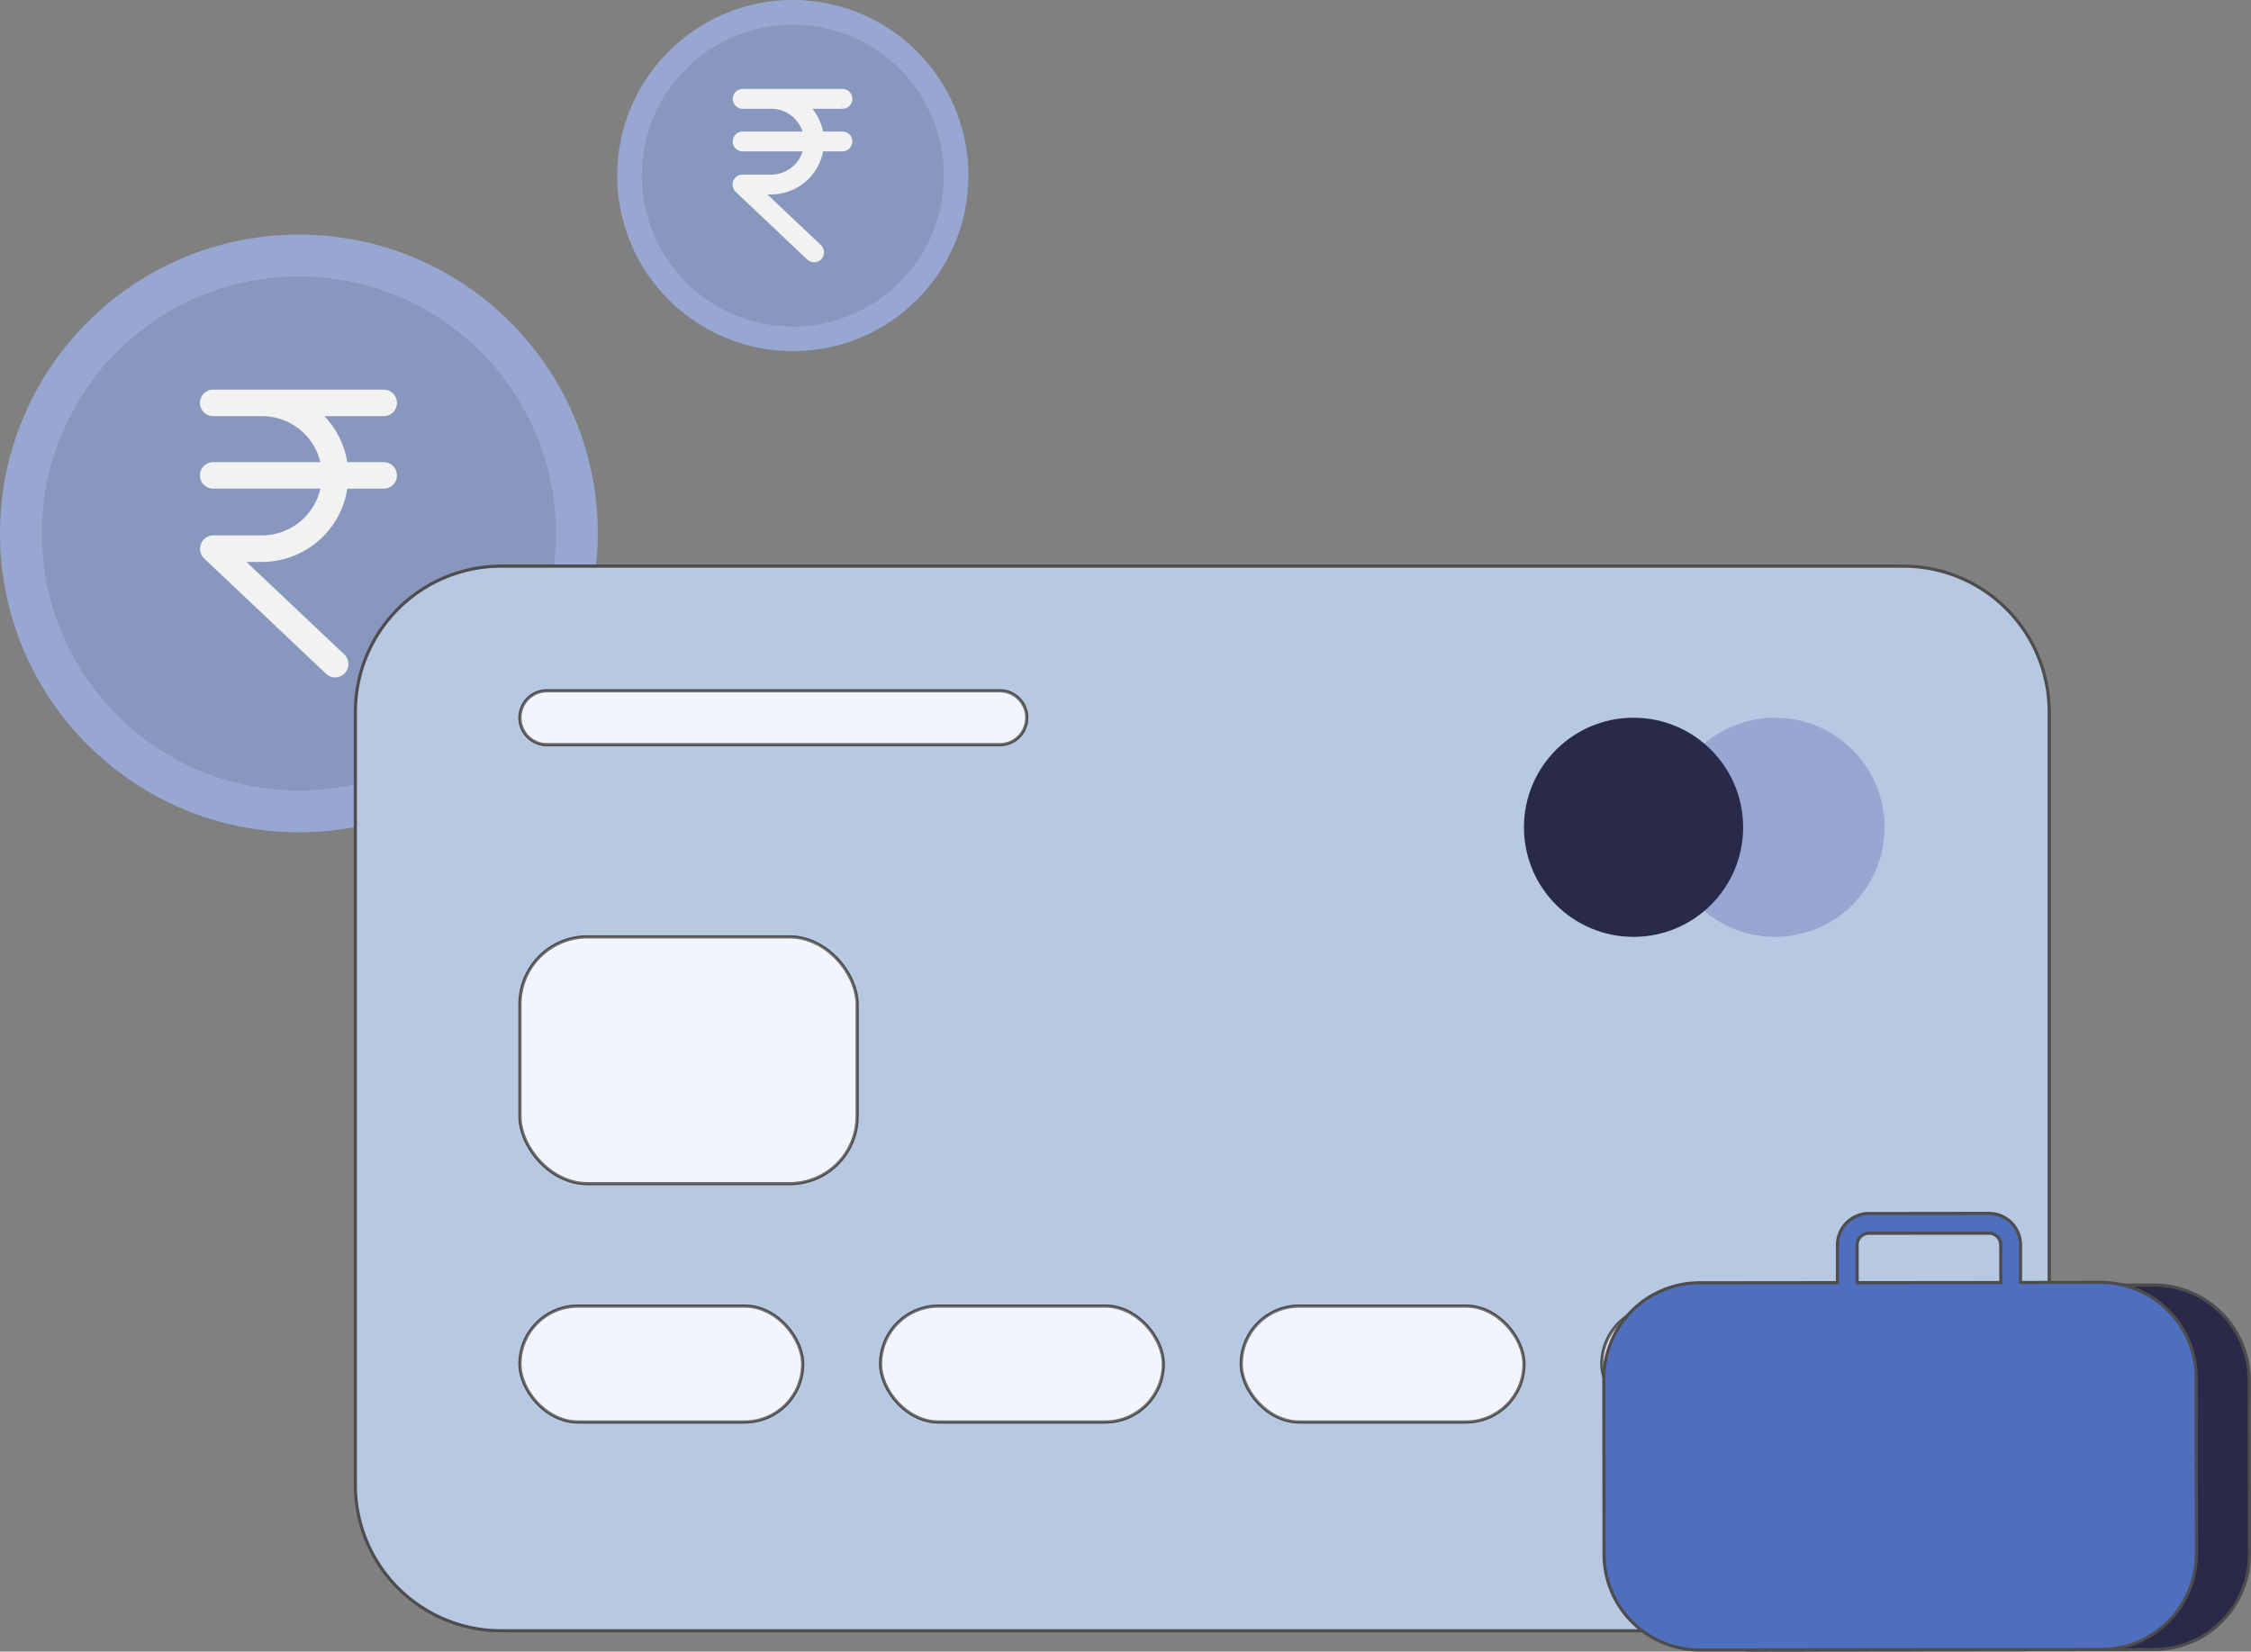 <svg xmlns="http://www.w3.org/2000/svg" width="216.633" height="158.968" viewBox="0 0 216.633 158.968"><rect x="0" y="0" width="216.633" height="158.968" fill="#808080" stroke="none"/><g transform="translate(0)"><g transform="translate(0 0)"><g transform="translate(0 0)"><g transform="translate(0 0)"><g transform="translate(59.4)"><ellipse cx="16.899" cy="16.899" rx="16.899" ry="16.899" fill="#97a7d1"/><ellipse cx="14.533" cy="14.533" rx="14.533" ry="14.533" transform="translate(2.366 2.366)" opacity="0.1"/><path d="M66.459,4.1H64.145A4.56,4.56,0,0,0,62.318.911h4.141a.456.456,0,0,0,0-.911H56.82a.456.456,0,0,0,0,.911h2.76A3.681,3.681,0,0,1,63.229,4.1H56.82a.456.456,0,0,0,0,.911h6.409a3.687,3.687,0,0,1-3.649,3.234H56.825a.463.463,0,0,0-.455.469.47.47,0,0,0,.141.328L63.4,15.56a.454.454,0,0,0,.642-.018.465.465,0,0,0-.018-.651L57.964,9.156h1.612a4.6,4.6,0,0,0,4.569-4.145h2.314a.456.456,0,0,0,0-.911Z" transform="translate(-44.766 9.061)" fill="#f2f2f2" stroke="#f2f2f2" stroke-width="1"/></g><g transform="translate(0 22.58)"><ellipse cx="28.765" cy="28.765" rx="28.765" ry="28.765" transform="translate(0 0)" fill="#97a7d1"/><ellipse cx="24.738" cy="24.738" rx="24.738" ry="24.738" transform="translate(4.027 4.027)" opacity="0.1"/><path d="M73.546,6.978H69.608A7.763,7.763,0,0,0,66.5,1.551h7.048a.775.775,0,0,0,0-1.551H57.14a.775.775,0,0,0,0,1.551h4.7a6.265,6.265,0,0,1,6.21,5.427H57.14a.775.775,0,0,0,0,1.551H68.049a6.276,6.276,0,0,1-6.21,5.5H57.148a.788.788,0,0,0-.775.8.8.8,0,0,0,.24.558l11.731,11.1a.773.773,0,0,0,1.093-.031.791.791,0,0,0-.031-1.109l-10.32-9.761h2.745a7.832,7.832,0,0,0,7.777-7.056h3.939a.775.775,0,0,0,0-1.551Z" transform="translate(-36.621 15.423)" fill="#f2f2f2" stroke="#f2f2f2" stroke-width="1"/></g></g></g></g><g transform="translate(34.201 54.495)"><g transform="translate(0)"><path d="M15.051,0H147.957a15.051,15.051,0,0,1,15.051,15.051V87.418a15.052,15.052,0,0,1-15.052,15.052H15.051A15.051,15.051,0,0,1,0,87.418V15.051A15.051,15.051,0,0,1,15.051,0Z" fill="#b7c9e2" stroke="#4e4c4c" stroke-width="0.3"/><path d="M14.028,0H148.98a14.028,14.028,0,0,1,14.028,14.028V88.441a14.028,14.028,0,0,1-14.028,14.028H14.028A14.028,14.028,0,0,1,0,88.441V14.028A14.028,14.028,0,0,1,14.028,0Z" fill="#b7c9e2" stroke="#4e4c4c" stroke-width="0.3"/><g transform="translate(15.839 11.995)"><g transform="translate(110.236 2.592)"><ellipse cx="10.547" cy="10.547" rx="10.547" ry="10.547" fill="#97a7d1"/></g><ellipse cx="10.547" cy="10.547" rx="10.547" ry="10.547" transform="translate(96.623 2.592)" fill="#292949"/><g transform="translate(0 23.687)"><rect width="32.448" height="23.751" rx="6.484" fill="#f0f5fd" stroke="#4e4c4c" stroke-width="0.3"/><rect width="32.448" height="23.751" rx="6.484" fill="#f0f5fd" stroke="#4e4c4c" stroke-width="0.3" opacity="0.3"/></g><path d="M2.592,0H46.179a2.592,2.592,0,0,1,2.592,2.592v0a2.592,2.592,0,0,1-2.592,2.592H2.592A2.592,2.592,0,0,1,0,2.592v0A2.592,2.592,0,0,1,2.592,0Z" fill="#f0f5fd" stroke="#4e4c4c" stroke-width="0.3"/><path d="M2.592,0H46.179a2.592,2.592,0,0,1,2.592,2.592v0a2.592,2.592,0,0,1-2.592,2.592H2.592A2.592,2.592,0,0,1,0,2.592v0A2.592,2.592,0,0,1,2.592,0Z" fill="#f0f5fd" stroke="#4e4c4c" stroke-width="0.3" opacity="0.3"/><g transform="translate(0 59.222)"><rect width="27.208" height="11.157" rx="5.579" fill="#f0f5fd" stroke="#4e4c4c" stroke-width="0.3"/><rect width="27.208" height="11.157" rx="5.579" fill="#f0f5fd" stroke="#4e4c4c" stroke-width="0.3" opacity="0.3"/></g><g transform="translate(34.707 59.222)"><rect width="27.208" height="11.157" rx="5.579" fill="#f0f5fd" stroke="#4e4c4c" stroke-width="0.3"/><rect width="27.208" height="11.157" rx="5.579" fill="#f0f5fd" stroke="#4e4c4c" stroke-width="0.3" opacity="0.3"/></g><g transform="translate(69.415 59.222)"><rect width="27.208" height="11.157" rx="5.579" fill="#f0f5fd" stroke="#4e4c4c" stroke-width="0.3"/><rect width="27.208" height="11.157" rx="5.579" fill="#f0f5fd" stroke="#4e4c4c" stroke-width="0.3" opacity="0.3"/></g><g transform="translate(104.122 59.222)"><rect width="27.208" height="11.157" rx="5.579" fill="#f0f5fd" stroke="#4e4c4c" stroke-width="0.3"/><rect width="27.208" height="11.157" rx="5.579" fill="#f0f5fd" stroke="#4e4c4c" stroke-width="0.3" opacity="0.3"/></g></g></g></g></g><g transform="translate(154.35 116.79)"><path d="M4033.307,1533.818l38.7-.045a9.184,9.184,0,0,0,9.146-9.167l-.02-16.77a9.184,9.184,0,0,0-9.168-9.146l-38.7.045a9.184,9.184,0,0,0-9.146,9.168l.02,16.769A9.184,9.184,0,0,0,4033.307,1533.818Z" transform="translate(-4019.017 -1491.791)" fill="#292949" stroke="#4e4c4c" stroke-width="0.3"/><path d="M4056.5,1478.305v0a9.226,9.226,0,0,0-7.071-4.585h-.009c-.3-.028-.595-.045-.9-.044l-7.705.011,0-3.619a3.035,3.035,0,0,0-3.036-3.028l-2.01,0-8.091.009-1.458,0a3.036,3.036,0,0,0-3.028,3.036l0,3.619-13.3.014a9.221,9.221,0,0,0-9.182,9.2l.022,16.965a9.216,9.216,0,0,0,9.2,9.179l38.627-.043a8.994,8.994,0,0,0,1.983-.221h.007a9.037,9.037,0,0,0,2.847-1.17,9.208,9.208,0,0,0,4.344-7.811l-.019-16.963A9.114,9.114,0,0,0,4056.5,1478.305Zm-31.413-8.221a1.137,1.137,0,0,1,1.132-1.134l1.718,0,6.368-.006,3.471,0a1.133,1.133,0,0,1,1.133,1.13l.005,3.619-13.822.014Z" transform="translate(-4000.711 -1467.037)" fill="#4e6ebe" stroke="#4e4c4c" stroke-width="0.3"/></g></svg>